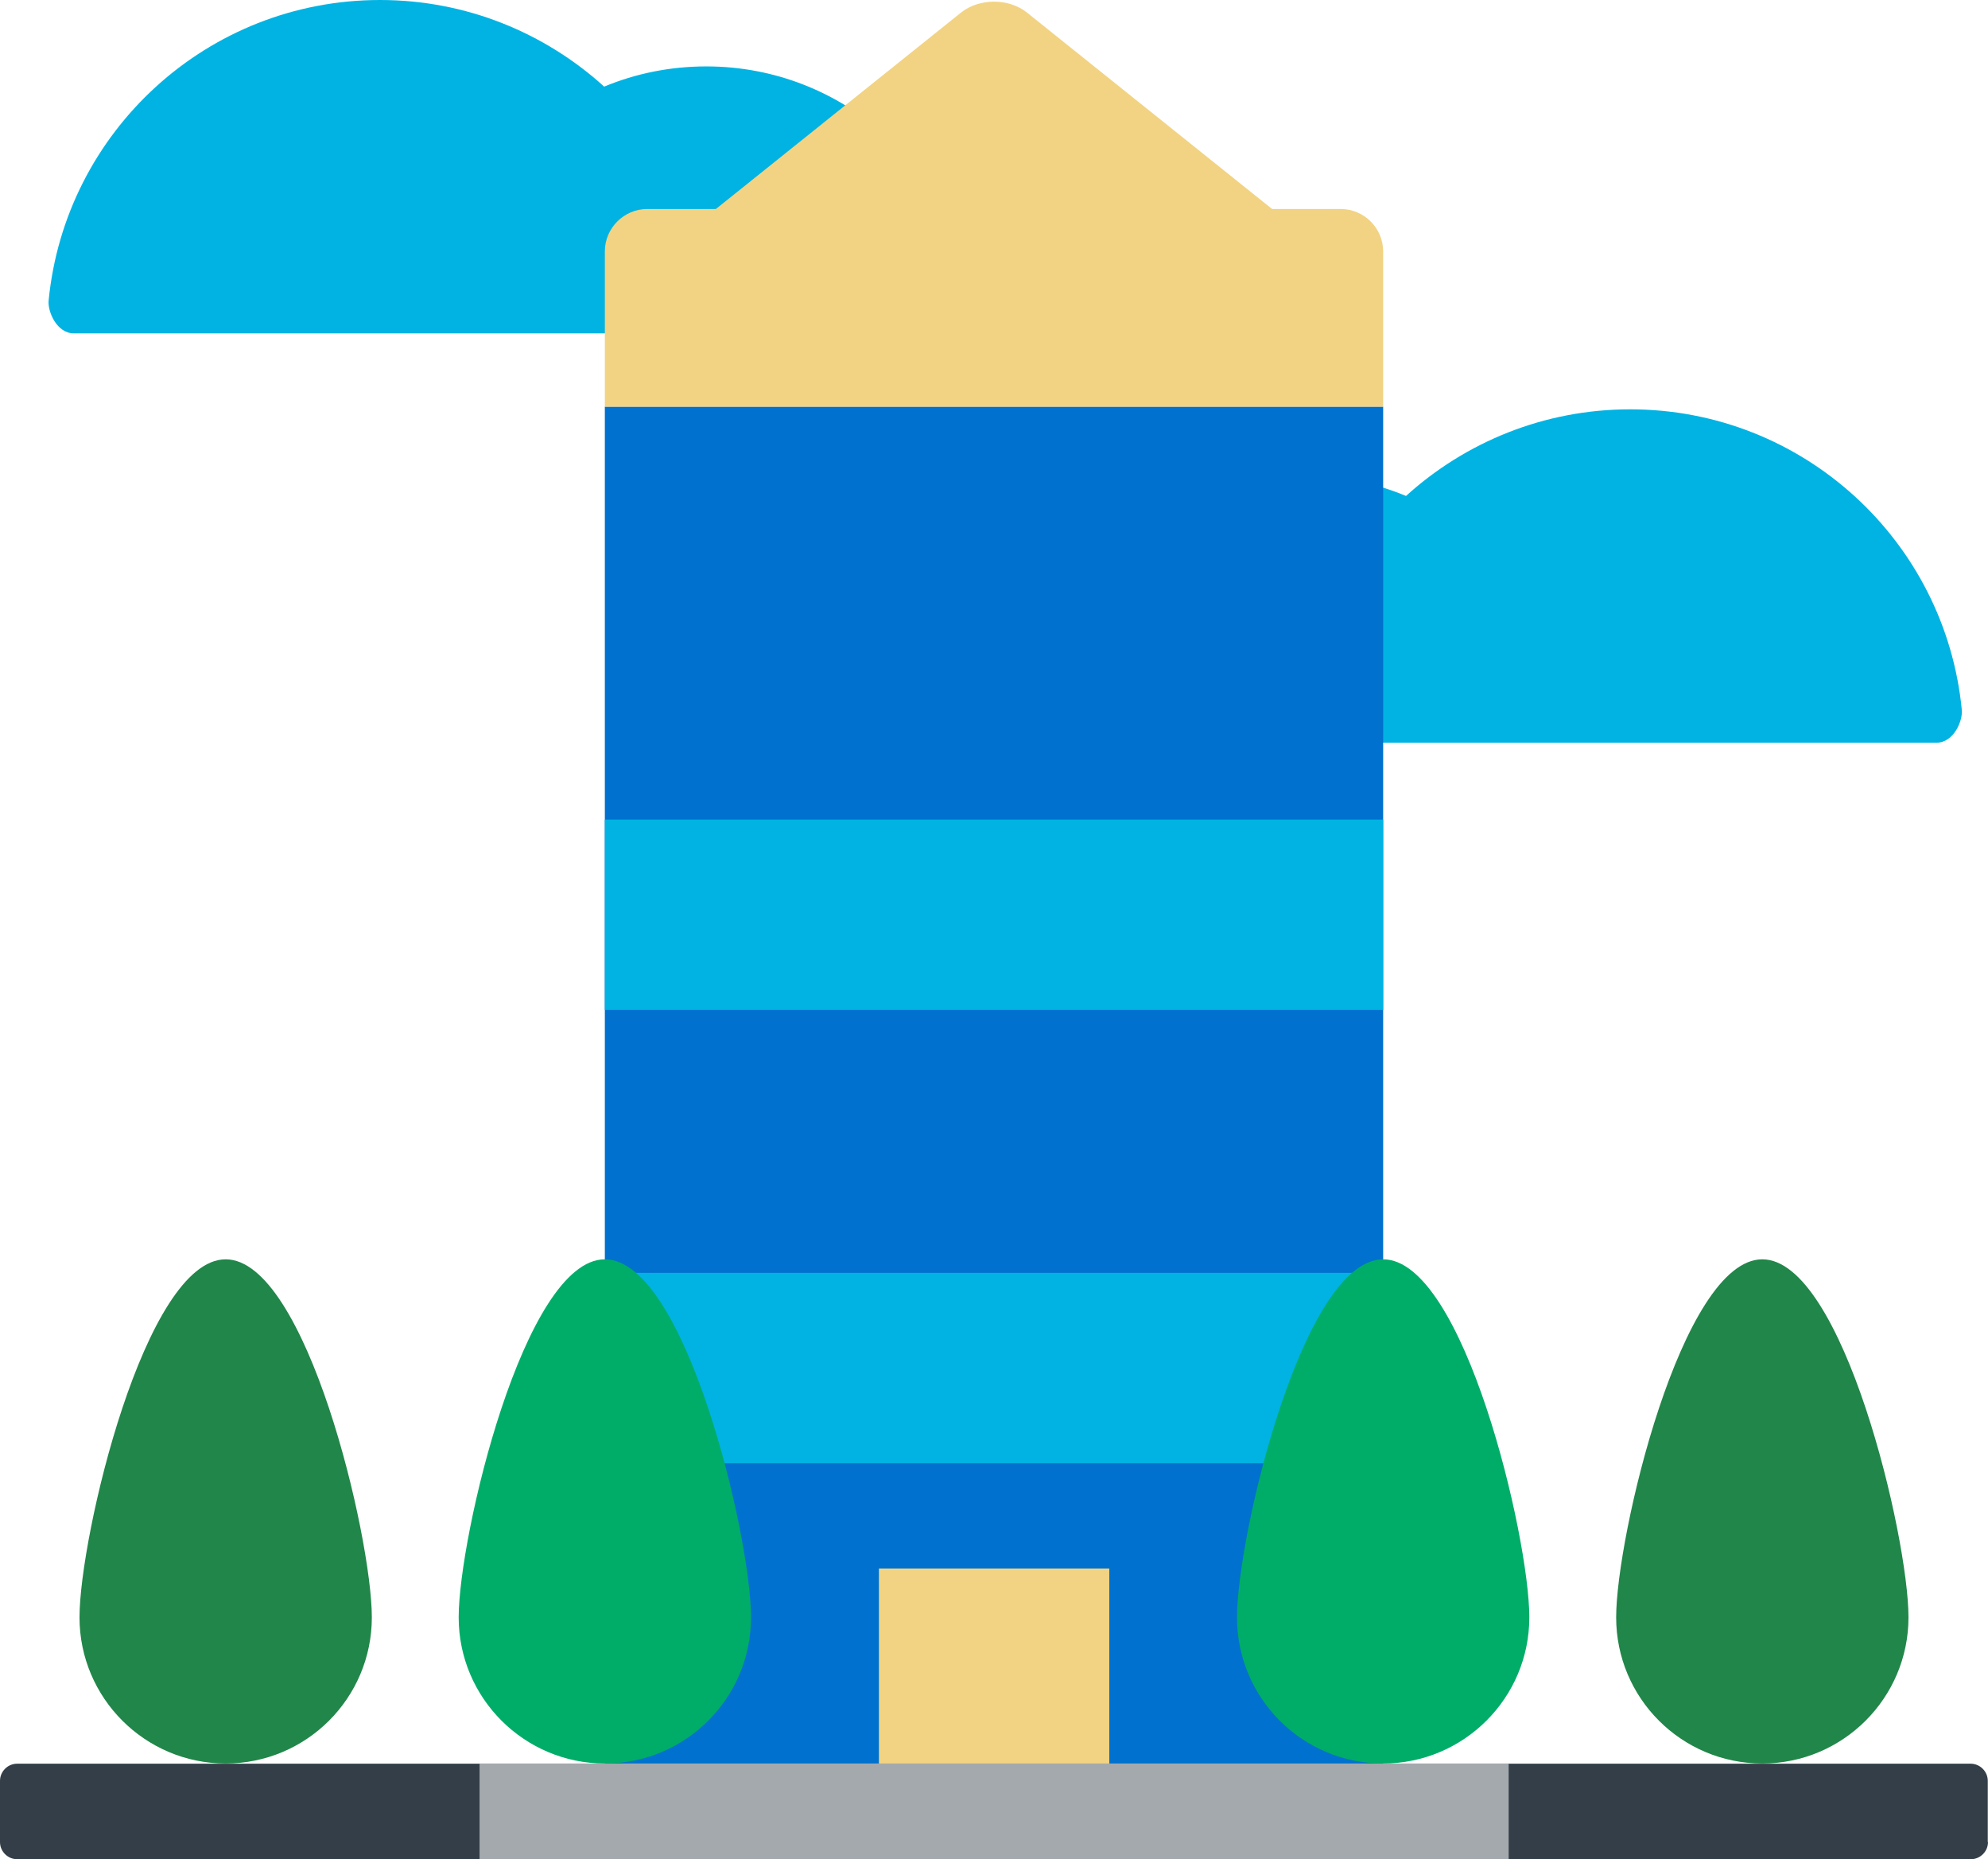 <?xml version="1.0" encoding="UTF-8" standalone="no"?>
<!-- Uploaded to: SVG Repo, www.svgrepo.com, Generator: SVG Repo Mixer Tools -->

<svg
   width="140"
   height="130.943"
   viewBox="0 0 179.2 167.607"
   class="icon"
   version="1.1"
   id="svg240"
   sodipodi:docname="skyscraper-svgrepo-com.svg"
   inkscape:version="1.2.2 (732a01da63, 2022-12-09)"
   xmlns:inkscape="http://www.inkscape.org/namespaces/inkscape"
   xmlns:sodipodi="http://sodipodi.sourceforge.net/DTD/sodipodi-0.dtd"
   xmlns="http://www.w3.org/2000/svg"
   xmlns:svg="http://www.w3.org/2000/svg">
  <defs
     id="defs244" />
  <sodipodi:namedview
     id="namedview242"
     pagecolor="#ffffff"
     bordercolor="#000000"
     borderopacity="0.25"
     inkscape:showpageshadow="2"
     inkscape:pageopacity="0.0"
     inkscape:pagecheckerboard="0"
     inkscape:deskcolor="#d1d1d1"
     showgrid="false"
     inkscape:zoom="1.04625"
     inkscape:cx="348.86499"
     inkscape:cy="327.83751"
     inkscape:window-width="1920"
     inkscape:window-height="1017"
     inkscape:window-x="1912"
     inkscape:window-y="-8"
     inkscape:window-maximized="1"
     inkscape:current-layer="svg240" />
  <path
     d="m 34.258,0 c 7.769,0 14.857,2.963 20.203,7.809 2.843,-1.181 5.947,-1.822 9.21,-1.822 12.354,0 22.545,9.31 23.907,21.324 0.1,0.901 0.3,2.743 -2.283,2.743 H 6.667 c -1.562,0 -2.383,-1.982 -2.283,-2.963 C 5.867,11.873 18.681,0 34.258,0 Z M 146.944,36.901 c -7.769,0 -14.857,2.963 -20.203,7.809 -2.843,-1.181 -5.947,-1.822 -9.21,-1.822 -12.354,0 -22.545,9.31 -23.907,21.324 -0.1,0.901 -0.3,2.743 2.283,2.743 h 78.648 c 1.562,0 2.383,-1.982 2.283,-2.963 C 175.356,48.774 162.541,36.901 146.944,36.901 Z"
     fill="#00b3e3"
     id="path210"
     style="stroke-width:0.2" />
  <path
     d="m 116.55,23.406 c 2.102,0 2.483,-1.081 0.841,-2.383 L 92.583,1.141 c -1.642,-1.321 -4.325,-1.321 -5.967,0 L 61.809,21.023 c -1.642,1.321 -1.261,2.383 0.841,2.383 z"
     fill="#f2d383"
     id="path212"
     style="stroke-width:0.2" />
  <path
     d="m 117.391,21.003 -7.268,-5.827 H 69.077 l -7.268,5.827 c -1.642,1.321 -1.261,2.383 0.841,2.383 h 53.9 c 2.102,0.02 2.483,-1.061 0.841,-2.383 z"
     fill=""
     id="path214"
     style="stroke-width:0.2" />
  <path
     d="m 54.521,36.661 h 70.158 v 126.601 h -70.158 z"
     fill="#0071ce"
     id="path216"
     style="stroke-width:0.2" />
  <path
     d="M 79.228,141.398 H 99.992 v 21.884 H 79.228 Z"
     fill="#f2d383"
     id="path218"
     style="stroke-width:0.2" />
  <path
     d="m 54.521,114.748 h 70.158 v 17.159 h -70.158 z m 0,-40.866 h 70.158 v 17.159 h -70.158 z"
     fill="#00b3e3"
     id="path220"
     style="stroke-width:0.2" />
  <path
     d="m 179.2,166.065 c 0,0.841 -0.701,1.542 -1.542,1.542 H 1.542 C 0.701,167.607 0,166.906 0,166.065 v -5.526 c 0,-0.841 0.701,-1.542 1.542,-1.542 H 177.638 c 0.841,0 1.542,0.701 1.542,1.542 v 5.526 z"
     fill="#333e48"
     id="path222"
     style="stroke-width:0.2" />
  <path
     d="m 43.228,158.977 h 92.764 v 8.61 H 43.228 Z"
     fill="#a4a9ad"
     id="path224"
     style="stroke-width:0.2" />
  <path
     d="m 66.855,36.661 h 5.726 v 122.317 h -5.726 z m 39.764,0 h 5.726 v 122.317 h -5.726 z"
     fill=""
     id="path226"
     style="stroke-width:0.2" />
  <path
     d="M 124.679,36.661 V 22.665 c 0,-2.102 -1.722,-3.824 -3.824,-3.824 H 58.345 c -2.102,0 -3.824,1.722 -3.824,3.824 v 13.996 z"
     fill="#f2d383"
     id="path228"
     style="stroke-width:0.2" />
  <path
     d="m 69.718,32.977 c -1.582,0 -2.863,-1.281 -2.863,-2.863 v -4.325 c 0,-1.582 1.281,-2.863 2.863,-2.863 1.582,0 2.863,1.281 2.863,2.863 v 4.325 c 0,1.582 -1.281,2.863 -2.863,2.863 z m 19.882,0 c -1.582,0 -2.863,-1.281 -2.863,-2.863 v -4.325 c 0,-1.582 1.281,-2.863 2.863,-2.863 1.582,0 2.863,1.281 2.863,2.863 v 4.325 c 0,1.582 -1.281,2.863 -2.863,2.863 z m 19.882,0 c -1.582,0 -2.863,-1.281 -2.863,-2.863 v -4.325 c 0,-1.582 1.281,-2.863 2.863,-2.863 1.582,0 2.863,1.281 2.863,2.863 v 4.325 c 0,1.582 -1.281,2.863 -2.863,2.863 z"
     fill=""
     id="path230"
     style="stroke-width:0.2" />
  <path
     d="m 67.696,145.803 c 0,-7.268 -5.907,-32.276 -13.175,-32.276 -7.268,0 -13.175,25.008 -13.175,32.276 0,7.268 5.907,13.175 13.175,13.175 7.268,0 13.175,-5.887 13.175,-13.175 z"
     fill="#00ad68"
     id="path232"
     style="stroke-width:0.2" />
  <path
     d="m 33.517,145.803 c 0,-7.268 -5.907,-32.276 -13.175,-32.276 -7.268,0 -13.175,25.008 -13.175,32.276 0,7.268 5.907,13.175 13.175,13.175 7.268,0 13.175,-5.887 13.175,-13.175 z m 112.165,0 c 0,-7.268 5.907,-32.276 13.175,-32.276 7.268,0 13.175,25.008 13.175,32.276 0,7.268 -5.907,13.175 -13.175,13.175 -7.268,0 -13.175,-5.887 -13.175,-13.175 z"
     fill="#218649"
     id="path234"
     style="stroke-width:0.2" />
  <path
     d="m 111.504,145.803 c 0,-7.268 5.907,-32.276 13.175,-32.276 7.268,0 13.175,25.008 13.175,32.276 0,7.268 -5.907,13.175 -13.175,13.175 -7.268,0 -13.175,-5.887 -13.175,-13.175 z"
     fill="#00ad68"
     id="path236"
     style="stroke-width:0.2" />
  <path
     d="m 86.737,141.398 h 5.726 v 17.58 h -5.726 z m 0,-67.515 h 5.726 v 17.159 h -5.726 z m 0,40.866 h 5.726 v 17.159 h -5.726 z"
     fill=""
     id="path238"
     style="stroke-width:0.2" />
</svg>
